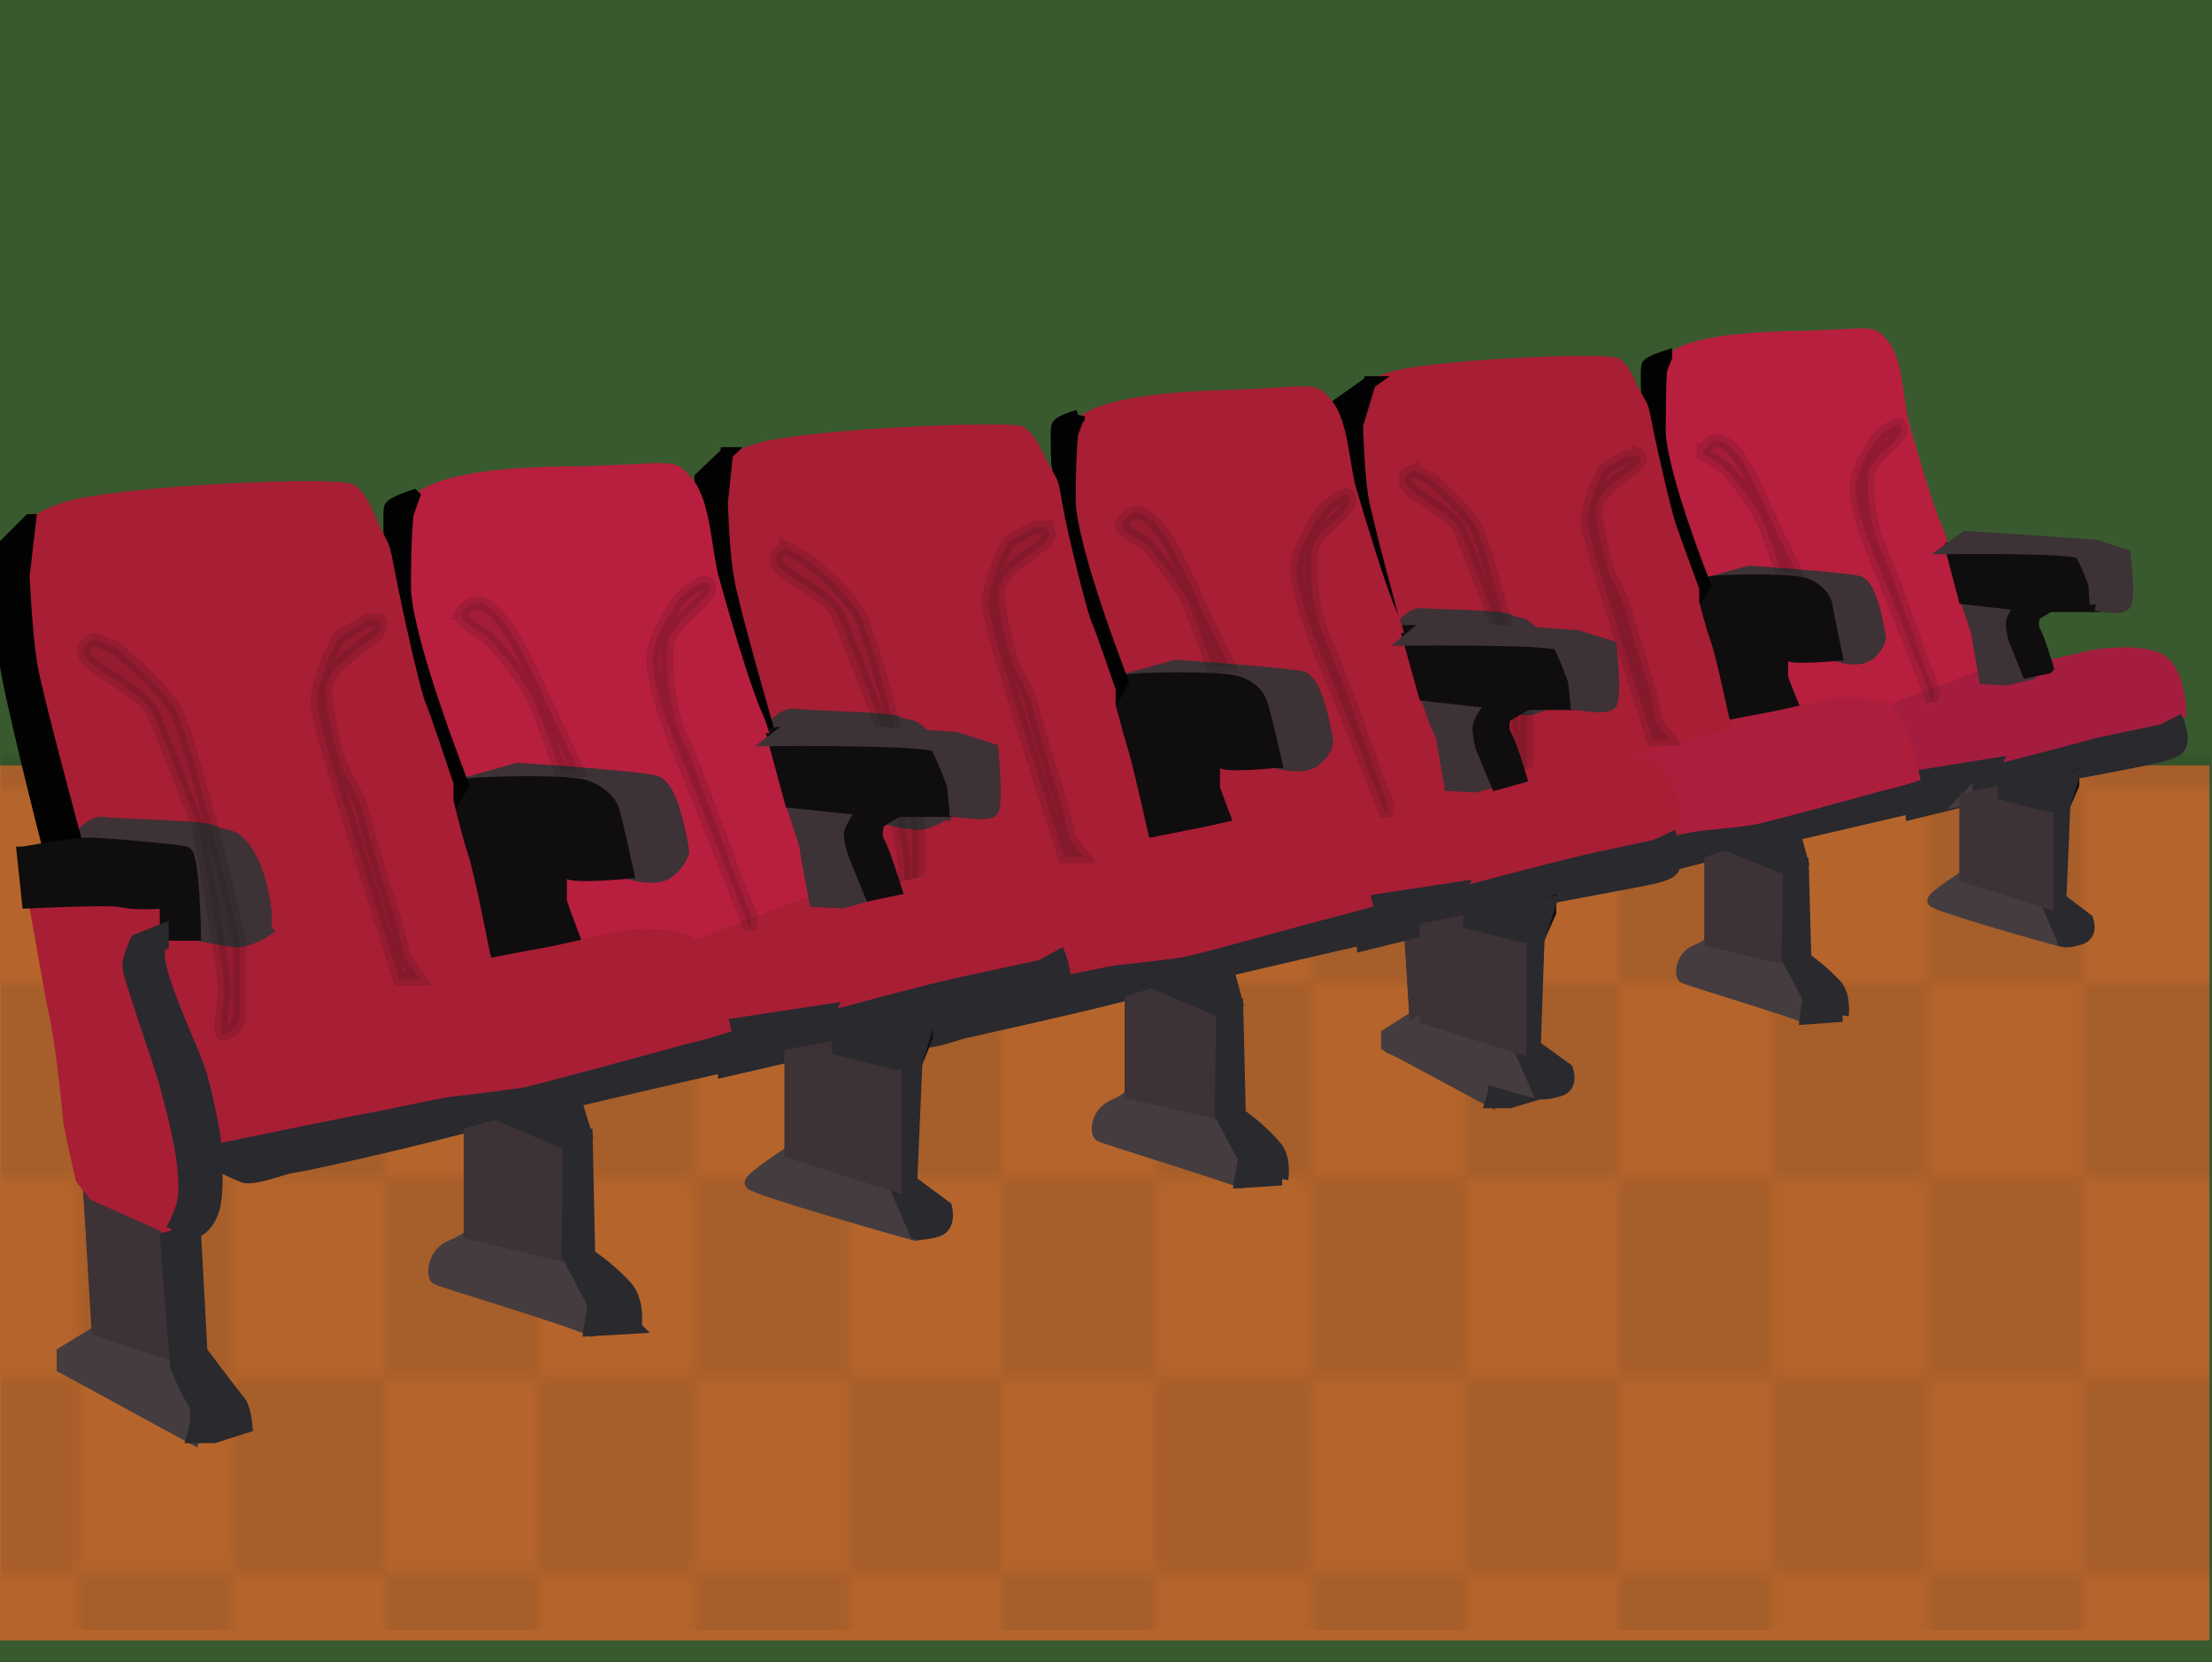 <svg xmlns="http://www.w3.org/2000/svg" xmlns:xlink="http://www.w3.org/1999/xlink" version="1.0" viewBox="0 0 171.7 129"><switch><g><pattern id="a" width="60.8" height="60.8" overflow="visible" patternUnits="userSpaceOnUse" viewBox="38 -68.4 60.8 60.8"><path fill="#231F20" d="M60.8 0v-15.2H45.6V0zM30.4-15.2v-15.2h15.2v15.2zM91.2 0v-15.2H76V0zM60.8-15.2v-15.2H76v15.2zm30.4 0v-15.2h15.2v15.2zM60.8-30.4v-15.2H45.6v15.2zM30.4-45.6v-15.2h15.2v15.2zm60.8 15.2v-15.2H76v15.2zM60.8-45.6v-15.2H76v15.2zm30.4 0v-15.2h15.2v15.2zM60.8-60.8V-76H45.6v15.2zm30.4 0V-76H76v15.2zM0-43.6v-15.2h15.2v15.2z"/></pattern><path fill="#395A2E" d="M0 0h171.7v129H0z"/><path fill="#B5652B" d="M0 59.4h171.5v67.9H0z"/><pattern id="b" patternTransform="matrix(.785 0 0 1 -1628.02 -144.74)" xlink:href="#a"/><path fill="url(#b)" d="M.1 58.6h171.5v67.9H.1z" opacity=".1"/><path fill="#B81F3E" d="M131.8 45.5s-2.6-9.4-2.8-10c-.2-.6-.4-6 0-7.3.4-1.3 2.9-2.3 9.6-2.5 6.7-.1 6.7-.7 7.9.7 1.2 1.4 1.2 4.3 1.6 6.1.5 1.8 1.9 6.7 2.6 8.2.7 1.5.9 3.9 1.9 5.5.9 1.6 1.1 4 1.3 5.1l.2 1.1s-2.3 1.2-3.2 1.5c-.8.4-3.5 1.4-3.5 1.4h-.8l-1.8-.7s-1.2-.2-1.8-.1c-.6.1-2.9.8-2.9.8h-.7l-7.6-9.8z"/><path fill="#A41D3F" stroke="#A41D3F" d="M148.1 60.3s5.1-.7 6.8-1.1c1.8-.4 9.4-2.6 10.8-2.6 1.4 0 3.5-1.3 3.5-1.3s0-3.8-2.1-4.3c-2.1-.6-4.9 0-4.9 0l-6.5 1.5-1.6-.1-7.7 2.9s.6-.1 1.3 1.8c.8 1.9.4 3.2.4 3.2z"/><path fill="#3D3235" stroke="#3D3235" d="M152.6 46.4s1.4-.8 3.2-.9c1.8-.1 3.3.4 3.6.5.4.1.8.5.8.5s-2.5-.1-3.2.6c-.7.7-1.2 1.8-.6 2.7.5.9 1 2.5 1 2.5l-1.7.4-1.6-.1s-.6-3.4-.6-3.5c0-.1-.9-2.7-.9-2.7z"/><path fill="#29292E" stroke="#29292E" d="M153.3 61.9c.6-.4 1.6-2.6 1.6-2.6l-6.8 1.1s0 1.3.1 1.5c.1.2.2 1.2.2 1.2l4.9-1.2z"/><path fill="#29292E" d="M169.3 55.4s.6 1.2.5 2.1c-.1.9-.4 1.3-2.7 1.8-2.3.5-13.7 2.6-13.7 2.6l1.6-2.6s5.9-1.5 7.6-2c1.8-.4 4.8-1 5.2-1.1.3-.2 1.5-.8 1.5-.8z"/><path fill="#0F0D0E" stroke="#0F0D0E" d="M151.5 42.6s6.6-.2 8.1 0 1.3-.5 2.2.9c.9 1.4.8 3.5.8 3.5h-4.8l-5.3-.6-1-3.8z"/><path fill="#3D3235" stroke="#3D3235" d="M162.7 46.9s1.9.4 2.2 0c.4-.4 0-3.8 0-3.8l-2.2-.7-1.2-.1-8.9-.6-1.1.8s9.6-.1 10 .4c.4.5 1.1 2.4 1.1 2.4l.1 1.6zm-30.9-1.4s9.2-.9 9.6.6c.5 1.5 1.1 4.7 1.1 4.7s1.6.6 2.5 0c.8-.6.9-1.3.9-1.3s-.6-4-1.6-4.3c-1.1-.3-8.5-.8-8.5-.8l-4 1.1z"/><path fill="#0F0D0E" stroke="#0F0D0E" d="M158.9 51.8s-.7-2.3-1-2.8c-.3-.5 0-1.3 0-1.3l1-.6-1.9-.2s-.8 1-.8 1.5.2 1.2.2 1.2l1 2.5 1.5-.3zm-16.4-1s-3.4.3-3.6 0c-.2-.3-1.2.4-1.6 0-.5-.4-.3 1.5 0 1.8.3.3.5 2.4.5 2.4l.5.6-4 1s-.8-4.2-1.2-5.9c-.4-1.7-1-2.8-1.2-3.8l-.2-1s-.3-.3.7-.6c.9-.3 6.4-.3 7.5 0 1.1.3 1.7 1.1 1.8 1.5.1.6.8 4 .8 4z"/><path fill="#0F0D0E" stroke="#0F0D0E" d="M139.4 55.4s-1.1-2.7-1.1-2.8v-1.5l-1.7-.2.5 3.1.9 1.7 1.4-.3z"/><path fill="#030203" stroke="#030203" d="M129.3 27.7s-1.3.4-1.4.7c-.1.4 0 2.5 0 2.5l.7 3.7 3.1 11.8.6-1s-3.6-9-3.5-12.2c0-3.2.1-4.5.1-4.5l.4-1z"/><path fill="#29292E" d="M117.8 66.9s5-1.1 6.6-1.4c1.5-.3 4-.9 4.4-.9.3 0 2.2-.6 3-.5.8.1 4.5-.4 6.5-1 2.1-.6 9.8-2.7 9.8-2.7l.5 2.7s-13.9 3.2-16.9 4c-3 .8-9 2.1-9.7 2.2-.7.1-2.6.9-3.4.6-.8-.3-1.5-.7-1.5-.7V67l.7-.1z"/><path fill="#443C3F" stroke="#443C3F" d="M132.8 66.9V73s.1.3-1.1.8c-1.2.5-1.2 1.8-1 2 .3.2 9 2.8 9.4 3.1.4.3.4-1.9 0-2.3-.4-.4-1.3-2.2-1.3-2.2l.6-7.3-3.9-1-2.7.8zm19.8-4.9v6s-2.5 1.6-2.5 1.9c0 .3 9.8 3.1 10.1 3.1.3.1-1.3-3-1.3-3v-7.5l-3.8-1-2.5.5z"/><path fill="#0F0D0E" stroke="#0F0D0E" d="M160.9 60.9l-.7 1.6h-1.3v-.8l1-1.1 1-.3z"/><path fill="#29292E" stroke="#29292E" d="M160.2 73s.4.1 1.3-.2c.9-.3.5-1.4.5-1.4l-2.1-1.6.3-7.3h-1.3V70l1.3 3z"/><path fill="#443C3F" stroke="#443C3F" d="M109.4 70.9l.5 8-2.2 1.4v.8l8 4.3s.4-1.5 0-2.2c-.4-.7-1-2.1-1-2.1l-.6-8.2-4.7-2z"/><path fill="#3D3235" stroke="#3D3235" d="M109.9 78.9l4.3 1.4-.1-7.3-4.7-2.1zm22.9-5.9l6 1.4.6-7.4-3.9-.9-2.7.8zm19.8-5l6.3 2v-7.5l-3.7-1-2.6.5z"/><path fill="#AD1E3D" stroke="#AD1E3D" d="M116 62.5s8.3-3.7 10.6-4.4c2.3-.7 8.4-1.9 10.6-2.3 2.2-.4 5-1.2 5.9-1.2.9 0 2.9-.1 3.7.8.8.9 1.7 4.8 1.7 4.8s-1.2.4-2.6.7c-1.4.4-8.7 2.4-9.8 2.6-1 .2-3.6.4-4.3.5-.8.1-5 1-5.2 1.1-.2 0-9.4 1.9-9.4 1.9l-1.2-4.5z"/><path fill="#A81E35" d="M108.5 49.3s-2.5-8.9-2.5-9.4-.5-2.3-.5-2.3-.4-5.3 0-6.2c.4-1-.8-1.5 2.3-2.5 3.1-1 16.9-1.6 17.8-1.1.9.5 1.2 1.6 1.8 2.7.6 1.1.5.7.9 2.7s1.6 7.2 1.9 7.8c.2.6 1.7 4.7 1.7 4.7v1s.5 2 .9 3.1 1.4 5.8 1.4 5.8l.3.9s-10.7 2.7-11.8 3.1c-1.2.5-5.3 2.2-5.3 2.2l-1.1.5s-1.5-3.5-1.6-3.8c-.1-.3-.7-3-.7-3l.2-.4v-.8l-2.1-3.2-3.6-1.8z"/><path fill="#3D3235" stroke="#3D3235" d="M120.2 54.4s-1 .7-1.9.6c-.9-.1-2.3-.4-2.3-.4l-.5-5-6.9-.6s.8-1.4 1.8-1.3c1 .1 6.1.1 6.8.5.7.4 1.1-.1 2 1.3.9 1.4 1.1 3.6 1.1 3.6v1.3z"/><path fill="#030203" stroke="#030203" d="M106.3 29.7l-2.4 1.7s-.1 3.7.2 6.7c.2 1.8 2.7 11.8 2.7 11.8l1.7-.4s-2.5-9.1-2.8-11c-.3-1.9-.4-5.5-.4-5.5l1-3.3z"/><path fill="#A81E35" d="M105.3 51c.3 1.2 1.2 6.8 1.6 8.5.4 1.7.8 5.6.9 6.6.1 1 .8 3.8.8 3.8l.9 1.1 4.3 1.9s.5.7.9-.3c2.6-6.4.6-3.8.3-5.5-.1-.5-1.8-6.4-2.2-7.5-.4-1.1-.9-2.9-.9-2.9l.5-1.6 1.6-.6.3-1.2s-2.6-1.1-3.7-1c-1.1.1-2.8.4-2.8.4l-.4-1.8-2.1.1z"/><path fill="#0F0D0E" stroke="#0F0D0E" d="M146.6 33.3s.9-.8 1 0c.1.8-2.3 2.1-2.5 3.2-.3 1.1 0 4.2.8 6 .9 1.8 3.5 9.3 3.5 9.3l.7 1.7-.1.9s-3.2-8.3-4.1-10.3c-.9-2-2.1-5.3-1.8-6.7.3-1.3.8-2.1 1.3-2.9.5-.9 1.2-1.2 1.2-1.2zm-14.3 1.6s.4-.8 1.1-.7c.7.1 1.7 1.1 2.5 2.8l2.4 5.1 1.1 2.3h-1.1s-1.4-4.1-2-5c-.6-1-2.3-3.1-2.8-3.4-.5-.3-1.3-.8-1.3-.8v-.3zm-5.1.4s.6.3-.6 1.2c-1.2.8-2.6 1.9-2.7 3-.1 1 .7 4.2 1 5 .3.9.8 1.1 1.4 3.3.6 2.2 1.8 5.7 1.8 6 .1.3.5 2.3.5 2.3l1 1.3h-1.3s-2.8-8.6-2.8-8.9c-.1-.3-2.2-6.7-2.3-7.9-.1-1.2 1.1-4 1.4-4.2.3-.3 1.8-1 1.8-1h.8zm-17.5 1.2s-1 .4-.5 1.2c.5.8 3.5 2.1 4.1 3.4.6 1.3 2.7 7 2.7 7s1.6 8.6 1.6 9.9c0 1.3-.5 3 0 2.9.5-.1.9-.8.9-1.1v-4.7s-3-12.8-4.1-14.5c-1.2-1.7-3.4-3.5-3.4-3.5l-1.3-.6z" opacity=".12"/><path fill="#0F0D0E" stroke="#0F0D0E" d="M105.3 49.6l.3 3s4.9-.2 5.7 0c.8.2 2.8 0 2.8 0v2h1.8s-.1-4.9-.5-5c-.4-.2-5.1-.6-6-.6-1 0-4.1.6-4.1.6z"/><path fill="#29292E" stroke="#29292E" d="M115.8 85.5s.5-1.5 0-2.2c-.5-.7-1-2.1-1-2.1l-.6-8.2s.2.5.9-1.5-.7-6.6-.9-7.6c-.3-1-2.3-6.8-2.3-7.3 0-.6.5-1.6.5-1.6l1.6-.6v.8s-.6.1 0 2 1.5 4 2.1 5.3c.5 1.3 1.1 4.5 1.1 4.5s.3 3 0 4.4c-.3 1.4-1.2 1.6-1.2 1.6l.4 7.3s1.9 2.6 2.3 3c.4.4.5 1.6.5 1.6l-2 .6h-1.4zm27.2-6.7l-2.8.2.2-1.6-1.6-3 .1-7.3h1l.2 7.3s1.3.9 2.4 2.1c.7.8.5 2.3.5 2.3zm12.2-17.3l3.7 1h1.3l.7-2.2z"/><path fill="#29292E" stroke="#29292E" d="M135.5 66.1l3.9 1.6.5-.7-.5-1.8z"/><path fill="#A81E35" d="M86.6 53.2s-3.1-10.8-3.4-11.5c-.3-.7-.5-6.9-.1-8.4s3.4-2.7 11.1-3c7.8-.2 7.7-.9 9.1.7 1.4 1.6 1.4 5 2 7 .6 2 2.3 7.7 3.1 9.4.8 1.8 1.1 4.5 2.3 6.3 1.1 1.9 1.3 4.6 1.6 5.8l.3 1.2s-2.7 1.4-3.7 1.8c-.9.4-4.1 1.7-4.1 1.7h-1l-2.1-.8s-1.4-.3-2-.1c-.7.1-3.4 1-3.4 1h-.8l-8.9-11.1z"/><path fill="#A81E35" stroke="#A81E35" d="M105.5 70.1s5.9-.8 7.9-1.2c2-.4 10.9-3 12.5-3 1.6 0 4.1-1.5 4.1-1.5s0-4.4-2.5-5c-2.4-.7-5.7 0-5.7 0l-7.5 1.8-1.9-.1-8.9 3.4s.7-.1 1.6 2c.8 2.1.4 3.6.4 3.6z"/><path fill="#3D3235" stroke="#3D3235" d="M110.7 53.9s1.6-1 3.7-1.1c2-.1 3.8.4 4.2.5.4.1 1 .5 1 .5s-2.9-.1-3.7.7c-.8.8-1.4 2-.7 3.1.6 1.1 1.2 2.9 1.2 2.9l-1.9.5-1.9-.1-.7-4c-.2 0-1.2-3-1.2-3z"/><path fill="#29292E" stroke="#29292E" d="M111.5 71.9c.7-.4 1.9-3 1.9-3l-7.9 1.2s0 1.5.1 1.8c.1.3.2 1.4.2 1.4l5.7-1.4z"/><path fill="#29292E" d="M130 64.4s.7 1.4.5 2.4c-.1 1.1-.4 1.5-3.1 2s-15.9 3-15.9 3l1.9-3s6.8-1.8 8.9-2.3c2.1-.5 5.6-1.2 6-1.3.3-.1 1.7-.8 1.7-.8z"/><path fill="#0F0D0E" stroke="#0F0D0E" d="M109.4 49.6s7.6-.3 9.4 0c1.8.3 1.5-.6 2.6 1s.9 4 .9 4h-5.5l-6.2-.7-1.2-4.3z"/><path fill="#3D3235" stroke="#3D3235" d="M122.4 54.6s2.2.4 2.6 0c.4-.4 0-4.4 0-4.4l-2.6-.8-1.4-.1-10.4-.7-1.2 1s11.2-.1 11.6.4c.4.6 1.2 2.8 1.2 2.8l.2 1.8zM86.6 53s10.6-1.1 11.2.7c.5 1.8 1.2 5.4 1.2 5.4s1.9.6 2.9 0c1-.7 1.1-1.5 1.1-1.5s-.7-4.6-1.9-5c-1.2-.3-9.8-.9-9.8-.9L86.6 53z"/><path fill="#0F0D0E" stroke="#0F0D0E" d="M118 60.3s-.8-2.7-1.2-3.3c-.3-.6 0-1.4 0-1.4l1.2-.7-2.2-.2s-1 1.2-1 1.8c0 .6.2 1.4.2 1.4l1.2 2.9 1.8-.5zm-19-1.2s-3.9.4-4.2 0c-.3-.4-1.4.5-1.9 0s-.3 1.7 0 2.1c.3.3.5 2.8.5 2.8l.5.7-4.6 1.2s-1-4.9-1.4-6.8c-.4-1.9-1.1-3.2-1.4-4.4l-.2-1.1s-.3-.4.8-.7c1.1-.3 7.4-.3 8.7 0 1.3.3 2 1.2 2.1 1.8.2.4 1.1 4.4 1.1 4.4z"/><path fill="#0F0D0E" stroke="#0F0D0E" d="M95.4 64.4s-1.2-3.1-1.2-3.3v-1.8l-2-.3.6 3.6 1.1 2 1.5-.2z"/><path fill="#030203" stroke="#030203" d="M83.7 32.3s-1.5.4-1.6.8c-.1.4 0 2.9 0 2.9l.8 4.3L86.5 54l.6-1.1S83 42.4 83 38.8c0-3.7.2-5.2.2-5.2l.5-1.3z"/><path fill="#29292E" d="M70.4 77.7s5.9-1.3 7.6-1.6c1.8-.4 4.7-1 5-1 .4 0 2.6-.8 3.5-.6 1 .2 5.2-.5 7.6-1.2 2.4-.7 11.4-3.1 11.4-3.1l.5 3.1S89.9 77 86.5 77.9c-3.5.9-10.4 2.4-11.2 2.6-.8.1-3 1.1-3.9.7-1-.4-1.8-.8-1.8-.8V78l.8-.3z"/><path fill="#443C3F" stroke="#443C3F" d="M87.8 77.7v7.1s.1.4-1.3 1c-1.4.6-1.4 2.1-1.1 2.3.3.2 10.5 3.3 10.9 3.6.4.4.4-2.3 0-2.7-.4-.4-1.6-2.6-1.6-2.6l.7-8.5-4.5-1.1-3.1.9zm22.9-5.6V79s-2.9 1.8-2.9 2.2c0 .3 11.4 3.6 11.7 3.6.4.1-1.5-3.4-1.5-3.4v-8.7l-4.4-1.1-2.9.5z"/><path fill="#0F0D0E" stroke="#0F0D0E" d="M120.3 70.8l-.8 1.8H118v-.9l1.2-1.2 1.1-.4z"/><path fill="#29292E" stroke="#29292E" d="M119.5 84.8s.5.1 1.5-.2c1.1-.3.6-1.6.6-1.6l-2.5-1.8.3-8.5H118v8.7l1.5 3.4z"/><path fill="#3D3235" stroke="#3D3235" d="M87.8 84.8l6.9 1.6.7-8.5-4.5-1.1-3.1.9zm22.9-5.8l7.3 2.3v-8.7l-4.3-1.1-3 .6z"/><path fill="#A81E35" stroke="#A81E35" d="M68.3 72.6s9.6-4.3 12.3-5.1c2.6-.8 9.7-2.2 12.3-2.7 2.6-.5 5.7-1.4 6.8-1.4 1.1 0 3.4-.1 4.3 1 .9 1 2 5.6 2 5.6s-1.4.4-3 .8-10.1 2.8-11.3 3c-1.2.2-4.1.5-5 .6-.9.1-5.8 1.2-6.1 1.2-.2 0-10.9 2.2-10.9 2.2l-1.4-5.2z"/><path fill="#A81E35" d="M59.6 57.6s-2.9-10.1-2.9-10.7c0-.6-.6-2.6-.6-2.6s-.4-6 0-7.1c.4-1.1-.9-1.7 2.7-2.8 3.5-1.1 19.6-1.8 20.6-1.3 1 .6 1.4 1.8 2.1 3.1.7 1.3.6.8 1 3.1s1.9 8.2 2.2 8.9c.3.6 1.9 5.3 1.9 5.3v1.2s.6 2.3 1 3.6c.4 1.3 1.6 6.7 1.6 6.7l.3 1.1s-12.3 3-13.7 3.6c-1.3.5-6.1 2.5-6.1 2.5l-1.3.5s-1.7-4-1.8-4.3c-.1-.3-.9-3.4-.9-3.4l.3-.5v-.9l-2.4-3.7-4-2.3z"/><path fill="#3D3235" stroke="#3D3235" d="M73.2 63.2s-1.2.8-2.2.7c-1-.1-2.7-.5-2.7-.5l-.6-5.8-8-.7s.9-1.6 2.1-1.4c1.2.2 7.1.2 7.9.6.8.4 1.3-.1 2.3 1.5 1 1.6 1.3 4.2 1.3 4.2v1.4z"/><path fill="#030203" stroke="#030203" d="M56.4 35.2l-2 1.9s-.1 4 .3 7.4c.2 2 3.1 12.9 3.1 12.9l1.9-.4s-2.9-10-3.2-12c-.4-2.1-.5-6-.5-6l.4-3.8z"/><path fill="#A81E35" d="M55.9 59.4c.3 1.3 1.4 7.8 1.8 9.8.4 2 .9 6.5 1 7.6.1 1.1.9 4.3.9 4.3l1 1.2 5 2.2s.6.9 1.1-.3c3-7.4.7-4.4.3-6.4-.1-.6-2.1-7.5-2.5-8.7-.4-1.3-1-3.4-1-3.4l.6-1.9 1.8-.7.4-1.4s-3-1.3-4.3-1.1c-1.3.1-3.2.5-3.2.5l-.5-2.1-2.4.4z"/><path fill="#0F0D0E" stroke="#0F0D0E" d="M103.7 38.8s1-.9 1.1 0c.1.9-2.6 2.4-2.9 3.7-.3 1.3-.1 4.9.9 7 1 2.1 4.1 10.8 4.1 10.8l.8 2-.1 1s-3.8-9.6-4.8-11.9c-1-2.3-2.4-6.2-2.1-7.7.3-1.5 1-2.4 1.5-3.4.7-1.1 1.5-1.5 1.5-1.5zm-16.6 1.8s.5-.9 1.3-.8c.8.1 1.9 1.3 2.9 3.3 1 2 2.8 5.9 2.8 5.9l1.3 2.7h-1.3s-1.6-4.7-2.3-5.8c-.7-1.1-2.6-3.6-3.2-3.9-.6-.3-1.5-1-1.5-1v-.4zm-5.8.5s.7.4-.7 1.4c-1.4 1-3 2.2-3.1 3.4-.1 1.2.8 4.8 1.2 5.8.4 1 1 1.3 1.6 3.8.7 2.5 2 6.7 2.1 6.9.1.3.6 2.6.6 2.6l1.1 1.5h-1.5s-3.2-10-3.3-10.3c-.1-.4-2.5-7.8-2.6-9.2-.1-1.4 1.3-4.6 1.6-4.9.4-.3 2-1.2 2-1.2h1zM61 42.5s-1.2.5-.6 1.4c.6.9 4.1 2.4 4.7 4 .7 1.5 3.2 8.1 3.2 8.1s1.9 10 1.9 11.4-.6 3.4 0 3.4c.6-.1 1.1-.9 1.1-1.3v-5.4s-3.4-14.8-4.8-16.8-4-4-4-4l-1.5-.8z" opacity=".12"/><path fill="#0F0D0E" stroke="#0F0D0E" d="M55.9 57.6l.4 3.5s5.7-.3 6.6-.1c1 .2 3.2.1 3.2.1v2.3h2s-.1-5.6-.6-5.8c-.5-.2-6-.7-7-.7-1 .1-4.6.7-4.6.7z"/><path fill="#29292E" stroke="#29292E" d="M99.5 91.5l-3.2.2.3-1.8-1.8-3.4.1-8.5H96l.2 8.5s1.5 1 2.7 2.4c.9.9.6 2.6.6 2.6zm14.2-20l4.3 1.1h1.5l.8-2.5z"/><path fill="#29292E" stroke="#29292E" d="M90.9 76.8l4.4 1.9.7-.8-.6-2.2z"/><path fill="#B81F3E" d="M35.2 61.1s-3.3-11.9-3.6-12.6c-.3-.7-.4-7.6 0-9.2.4-1.6 3.7-3 12.2-3.1 8.4-.1 8.4-.9 9.9.9s1.5 5.5 2.1 7.7c.6 2.2 2.4 8.4 3.3 10.4.9 1.9 1.2 4.9 2.4 7 1.2 2.1 1.3 5 1.6 6.4l.3 1.3s-3 1.5-4 1.9c-1 .4-4.4 1.8-4.4 1.8h-1l-2.2-.9s-1.5-.3-2.2-.1c-.7.1-3.7 1-3.7 1H45l-9.8-12.5z"/><path fill="#A81E35" stroke="#A81E35" d="M55.8 79.8s6.4-.9 8.6-1.3c2.2-.4 11.9-3.3 13.6-3.3 1.8 0 4.4-1.6 4.4-1.6s0-4.7-2.7-5.5c-2.7-.7-6.2 0-6.2 0L65.4 70l-2.1-.1-9.7 3.7s.8-.1 1.7 2.2c.9 2.3.5 4 .5 4z"/><path fill="#3D3235" stroke="#3D3235" d="M61.4 62.1s1.8-1 4-1.2c2.2-.1 4.1.4 4.6.6.4.1 1 .6 1 .6s-3.1-.1-4 .7c-.9.9-1.5 2.2-.8 3.4.7 1.2 1.3 3.2 1.3 3.2l-2.1.6-2.1-.1s-.8-4.3-.8-4.4c0-.1-1.1-3.4-1.1-3.4z"/><path fill="#29292E" stroke="#29292E" d="M62.3 81.7c.7-.4 2.1-3.3 2.1-3.3l-8.6 1.3s0 1.6.2 1.9c.1.3.2 1.5.2 1.5l6.1-1.4z"/><path fill="#29292E" d="M82.5 73.5s.7 1.5.6 2.7c-.1 1.2-.4 1.6-3.4 2.2-3 .6-17.3 3.3-17.3 3.3l2.1-3.3s7.4-2 9.7-2.5c2.3-.5 6.1-1.3 6.5-1.4.3-.2 1.8-1 1.8-1z"/><path fill="#0F0D0E" stroke="#0F0D0E" d="M60.1 57.4s8.3-.3 10.2 0c1.9.3 1.6-.7 2.8 1.1 1.2 1.8 1 4.4 1 4.4h-6l-6.7-.7-1.3-4.8z"/><path fill="#3D3235" stroke="#3D3235" d="M74.2 62.9s2.4.4 2.8 0c.4-.4 0-4.7 0-4.7l-2.8-.9-1.5-.1-11.3-.8-1.3 1s12.2-.1 12.6.5c.4.6 1.3 3 1.3 3l.2 2zm-39-1.8s11.6-1.2 12.2.7c.6 1.9 1.3 5.9 1.3 5.9s2.1.7 3.1 0 1.2-1.6 1.2-1.6-.7-5-2.1-5.4c-1.3-.4-10.7-1-10.7-1l-5 1.4z"/><path fill="#0F0D0E" stroke="#0F0D0E" d="M69.5 69s-.9-2.9-1.3-3.6c-.4-.7 0-1.6 0-1.6l1.3-.8-2.4-.2s-1 1.3-1.1 1.9c0 .6.3 1.5.3 1.5l1.3 3.2 1.9-.4zm-20.8-1.3s-4.3.4-4.6 0c-.3-.4-1.5.6-2.1 0-.6-.6-.3 1.9 0 2.3.3.4.6 3 .6 3l.6.8-5 1.3s-1-5.3-1.5-7.4c-.4-2.1-1.3-3.5-1.5-4.8l-.2-1.2s-.3-.4.8-.7c1.2-.3 8.1-.4 9.5 0 1.4.4 2.2 1.4 2.3 2 .2.5 1.1 4.7 1.1 4.7z"/><path fill="#0F0D0E" stroke="#0F0D0E" d="M44.8 73.5s-1.3-3.4-1.3-3.6V68l-2.1-.3.7 3.9 1.2 2.1 1.5-.2z"/><path fill="#030203" stroke="#030203" d="M32.1 38.5s-1.6.5-1.8.9c-.1.4 0 3.1 0 3.1l.9 4.7 4 14.9.7-1.2s-4.5-11.4-4.5-15.4.2-5.6.2-5.6l.5-1.4z"/><path fill="#29292E" d="M17.6 88s6.4-1.4 8.3-1.8c1.9-.4 5.1-1.1 5.5-1.1.4 0 2.8-.8 3.8-.6 1 .2 5.6-.6 8.2-1.3 2.6-.7 12.4-3.4 12.4-3.4l.6 3.4s-17.5 4-21.3 5c-3.8 1-11.3 2.7-12.2 2.8-.9.1-3.3 1.2-4.3.7-1-.4-1.9-.9-1.9-.9v-2.7l.9-.1z"/><path fill="#443C3F" stroke="#443C3F" d="M36.5 88v7.7s.1.4-1.4 1-1.5 2.3-1.2 2.5c.3.2 11.4 3.5 11.9 4 .5.4.5-2.5 0-2.9-.5-.5-1.7-2.8-1.7-2.8l.7-9.3-4.9-1.2-3.4 1zm24.9-6.1v7.5s-3.1 2-3.1 2.4c0 .4 12.4 3.9 12.8 4 .4.1-1.6-3.8-1.6-3.8v-9.5l-4.8-1.2-3.3.6z"/><path fill="#0F0D0E" stroke="#0F0D0E" d="M71.9 80.5l-.8 2h-1.6v-1l1.2-1.4 1.2-.3z"/><path fill="#29292E" stroke="#29292E" d="M71.1 95.7s.5.1 1.6-.2c1.1-.3.7-1.8.7-1.8l-2.7-2 .4-9.3h-1.6V92l1.6 3.7z"/><path fill="#443C3F" stroke="#443C3F" d="M7 93.1l.7 10.2-2.8 1.7v1.1l10.1 5.5s.5-1.9 0-2.8c-.5-.8-1.3-2.7-1.3-2.7l-.8-10.3L7 93.1z"/><path fill="#3D3235" stroke="#3D3235" d="M7.6 103.2l5.5 1.8-.2-9.2L7 93.1zm28.9-7.5l7.6 1.8.7-9.3-4.9-1.2-3.4 1zm24.9-6.3l8.1 2.6v-9.5l-4.8-1.2-3.3.6z"/><path fill="#A81E35" stroke="#A81E35" d="M15.3 82.5s10.5-4.6 13.3-5.5c2.9-.9 10.6-2.4 13.4-2.9 2.8-.5 6.3-1.5 7.4-1.5 1.2 0 3.7-.1 4.7 1s2.1 6.1 2.1 6.1-1.5.5-3.3.9c-1.7.5-11 3-12.3 3.3-1.3.2-4.5.6-5.5.7-1 .1-6.4 1.3-6.6 1.3-.3 0-11.9 2.4-11.9 2.4l-1.3-5.8z"/><path fill="#A81E35" d="M5.8 65.5S2.6 54 2.6 53.4c0-.6-.6-3-.6-3s-.5-6.8 0-8.1c.5-1.3-1-2 2.9-3.3 3.9-1.3 21.3-2.1 22.5-1.4 1.1.6 1.5 2.1 2.2 3.5.7 1.4.6.9 1.1 3.5.5 2.6 2 9.4 2.4 10.1.3.7 2.1 6.1 2.1 6.1v1.3s.6 2.6 1.1 4.1c.5 1.4 1.7 7.6 1.7 7.6l.3 1.2s-13.4 3.4-14.9 4.1c-1.5.6-6.7 2.9-6.7 2.9l-1.4.6s-1.9-4.5-2-4.9c-.1-.3-.9-3.9-.9-3.9l.3-.5v-1L10 68l-4.2-2.5z"/><path fill="#3D3235" stroke="#3D3235" d="M20.6 72.2s-1.3.9-2.4.8c-1.1-.1-2.9-.5-2.9-.5l-.7-6.3-8.7-.7s1-1.8 2.2-1.6c1.3.2 7.7.2 8.6.7.9.5 1.4-.1 2.5 1.6 1.1 1.7 1.4 4.6 1.4 4.6v1.4z"/><path fill="#030203" stroke="#030203" d="M2.3 40.4L.1 42.6S0 47.2.4 51c.2 2.3 3.4 14.8 3.4 14.8l2.1-.4S2.8 54 2.4 51.6c-.4-2.4-.6-6.9-.6-6.9l.5-4.3z"/><path fill="#A81E35" d="M1.8 68c.4 1.5 1.5 8.5 2 10.7.5 2.2 1 7 1.1 8.3.2 1.2 1 4.7 1 4.7L7 93.1l5.4 2.4s.7.9 1.2-.4c3.3-8 .8-4.8.3-6.9-.1-.6-2.3-8.1-2.8-9.5C10.7 77.4 10 75 10 75l.6-2 2-.8.4-1.5s-3.3-1.4-4.7-1.3c-1.3.3-3.4.6-3.4.6l-.6-2.3-2.5.3z"/><path fill="#0F0D0E" stroke="#0F0D0E" d="M53.9 45.6s1.1-.9 1.2 0c.1.9-2.8 2.6-3.2 4-.3 1.4-.1 5.3 1 7.6s4.5 11.7 4.5 11.7l.9 2.1-.1 1.1s-4.1-10.5-5.2-13c-1.1-2.5-2.6-6.7-2.3-8.4.3-1.7 1.1-2.6 1.7-3.7.6-1 1.5-1.4 1.5-1.4zm-18.1 2s.5-.9 1.4-.8c.8.1 2.1 1.4 3.2 3.6 1.1 2.1 3.1 6.5 3.1 6.5l1.4 2.9h-1.4s-1.8-5.1-2.5-6.3c-.7-1.2-2.8-3.9-3.5-4.3-.6-.3-1.6-1.1-1.6-1.1v-.5zm-6.4.6s.7.4-.7 1.5c-1.5 1.1-3.3 2.4-3.4 3.7-.1 1.3.8 5.3 1.3 6.3.4 1.1 1.1 1.4 1.8 4.2.7 2.7 2.2 7.2 2.3 7.6.1.3.7 2.8.7 2.8l1.2 1.7H31s-3.5-10.9-3.6-11.3c-.1-.4-2.7-8.5-2.8-10-.1-1.5 1.4-5 1.8-5.3.4-.3 2.2-1.3 2.2-1.3h.8zM7.3 49.6s-1.3.5-.6 1.5c.6.9 4.4 2.6 5.2 4.3.7 1.7 3.5 8.8 3.5 8.8s2 10.9 2 12.4c0 1.6-.6 3.7 0 3.7.6-.1 1.2-1 1.2-1.4V73s-3.7-16.1-5.2-18.3C11.9 52.6 9 50.3 9 50.3l-1.7-.7z" opacity=".12"/><path fill="#0F0D0E" stroke="#0F0D0E" d="M1.8 66.2l.4 3.8s6.2-.3 7.2-.1c1.1.3 3.5.1 3.5.1v2.5h2.2s-.1-6.1-.7-6.3c-.6-.2-6.5-.7-7.6-.7-1.1 0-5 .7-5 .7z"/><path fill="#29292E" stroke="#29292E" d="M15 111.5s.6-1.9 0-2.8c-.6-.9-1.3-2.7-1.3-2.7l-.8-10.3s.3.6 1.2-1.9c.9-2.5-.9-8.3-1.2-9.6C12.6 83 10 75.7 10 75c0-.7.6-2 .6-2l2-.8v1s-.7.1 0 2.5 2 5.1 2.6 6.7c.7 1.6 1.4 5.7 1.4 5.7s.4 3.8 0 5.5c-.4 1.7-1.5 2-1.5 2l.5 9.3s2.4 3.2 2.9 3.8c.5.5.6 2 .6 2l-2.5.8H15zm34.3-8.5l-3.5.2.3-2-2-3.8.1-9.3h1.3l.2 9.3s1.7 1.1 3 2.6c.9 1.2.6 3 .6 3zm15.4-21.7l4.8 1.2h1.6l.8-2.7z"/><path fill="#29292E" stroke="#29292E" d="M39.9 87l4.9 2.1.7-.9-.7-2.3z"/></g></switch></svg>
